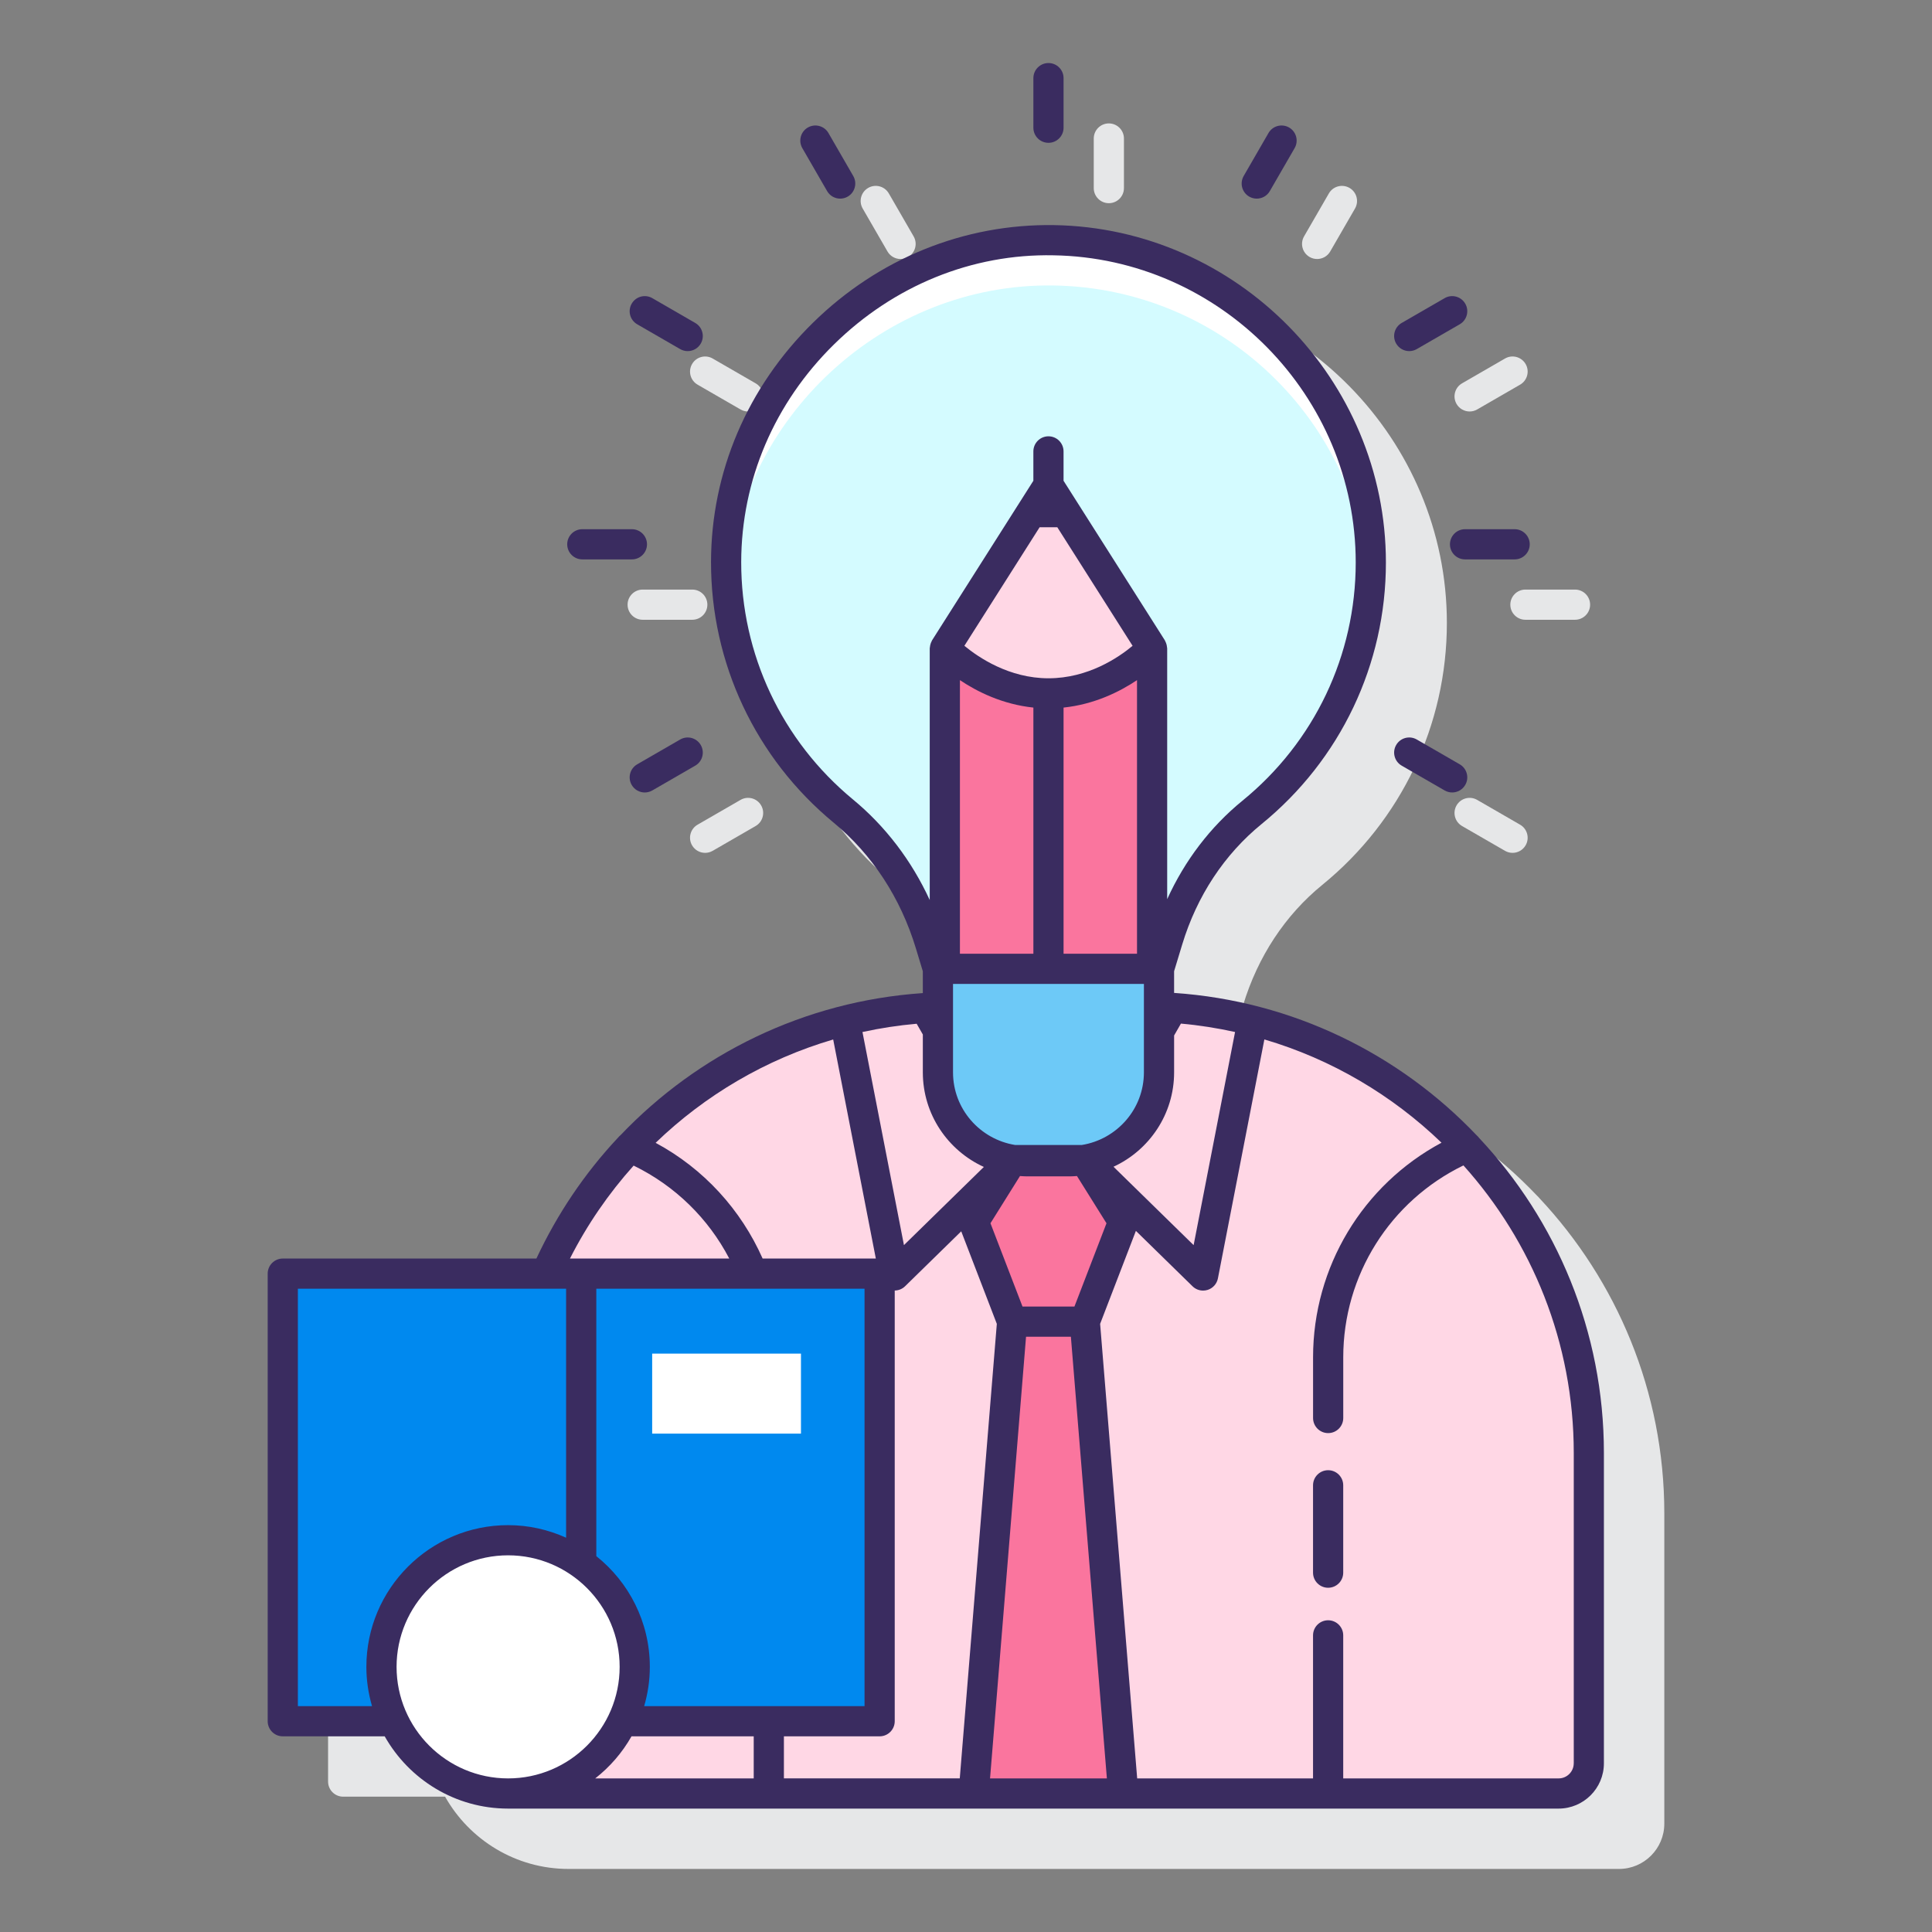 <svg id="Layer_1" enable-background="new 0 0 128 128" height="512" viewBox="0 0 128 128" width="512" xmlns="http://www.w3.org/2000/svg"><rect x="0" y="0" width="128" height="128" fill="#808080" stroke="none"/><path d="m101.975 79.365c-.043-.052-.085-.101-.136-.143-5.122-5.388-12.181-8.913-20.051-9.448v-1.298l.574-1.893c.97-3.2 2.783-5.952 5.244-7.958 5.245-4.275 8.253-10.603 8.253-17.358 0-12.153-9.883-22.198-22.031-22.391-5.961-.092-11.644 2.208-15.996 6.482-4.35 4.273-6.751 9.908-6.762 15.867-.012 6.718 2.956 13.027 8.144 17.31 2.543 2.1 4.42 4.97 5.43 8.301l.497 1.639v1.298c-7.87.535-14.928 4.06-20.051 9.448-.052.042-.094.091-.137.144-2.21 2.354-4.051 5.056-5.432 8.015h-16.785c-.552 0-1 .448-1 1v29.654c0 .552.448 1 1 1h6.752c1.613 2.854 4.671 4.788 8.176 4.788h69.601c1.654 0 3-1.346 3-3v-20.56c0-8.075-3.155-15.426-8.29-20.897z" fill="#e6e7e8"/><path d="m42.579 41.061h3.286c.552 0 1-.448 1-1s-.448-1-1-1h-3.286c-.552 0-1 .448-1 1s.448 1 1 1z" fill="#e6e7e8"/><path d="m100.063 40.061c0 .552.448 1 1 1h3.286c.552 0 1-.448 1-1s-.448-1-1-1h-3.286c-.552 0-1 .448-1 1z" fill="#e6e7e8"/><path d="m46.217 25.485 2.846 1.643c.157.091.33.134.499.134.346 0 .682-.179.867-.5.276-.478.112-1.09-.366-1.366l-2.846-1.643c-.479-.277-1.09-.112-1.366.366s-.113 1.089.366 1.366z" fill="#e6e7e8"/><path d="m96.866 54.727 2.845 1.643c.158.091.33.134.499.134.346 0 .682-.179.867-.5.276-.479.112-1.09-.366-1.366l-2.845-1.643c-.48-.277-1.09-.113-1.366.366-.276.478-.113 1.09.366 1.366z" fill="#e6e7e8"/><path d="m58.798 16.66c.186.321.521.5.867.5.169 0 .342-.043.499-.134.479-.276.642-.888.366-1.366l-1.643-2.845c-.277-.479-.889-.643-1.366-.366-.479.276-.642.888-.366 1.366z" fill="#e6e7e8"/><path d="m73.464 13.462c.552 0 1-.448 1-1v-3.286c0-.552-.448-1-1-1s-1 .448-1 1v3.286c0 .552.448 1 1 1z" fill="#e6e7e8"/><path d="m49.062 52.995-2.846 1.643c-.478.276-.642.888-.366 1.366.186.321.521.5.867.5.169 0 .341-.043.499-.134l2.846-1.643c.478-.276.642-.888.366-1.366-.276-.479-.887-.644-1.366-.366z" fill="#e6e7e8"/><path d="m97.367 27.262c.169 0 .342-.043.499-.134l2.845-1.643c.479-.276.642-.888.366-1.366-.277-.479-.889-.644-1.366-.366l-2.845 1.643c-.479.276-.642.888-.366 1.366.185.32.521.5.867.5z" fill="#e6e7e8"/><path d="m86.764 17.026c.158.091.33.134.499.134.346 0 .682-.179.867-.5l1.643-2.845c.276-.479.112-1.09-.366-1.366-.48-.276-1.09-.112-1.366.366l-1.643 2.845c-.277.478-.112 1.089.366 1.366z" fill="#e6e7e8"/><path d="m75.695 66.695h-12.462c-12.103 0-22.501 7.275-27.077 17.687h22.123v29.654h-17.047c-1.349 2.828-4.226 4.788-7.568 4.788h69.601c1.105 0 2-.895 2-2v-20.56c-.001-16.331-13.239-29.569-29.57-29.569z" fill="#ffd7e5"/><path d="m71.871 87.563h-4.814l-2.549-6.626 2.549-4.078h4.814l2.549 4.078z" fill="#fa759e"/><path d="m74.42 118.824h-9.912l2.549-31.261h4.814z" fill="#fa759e"/><path d="m90.82 37.268c0-11.679-9.375-21.169-21.01-21.354-11.746-.187-21.682 9.567-21.703 21.314-.012 6.647 3.014 12.584 7.766 16.508 2.76 2.279 4.725 5.376 5.763 8.801l.501 1.652h14.653l.578-1.906c1.001-3.302 2.907-6.281 5.581-8.461 4.803-3.915 7.871-9.874 7.871-16.554z" fill="#d4fbff"/><path d="m69.811 18.914c11.173.178 20.237 8.943 20.941 19.981.041-.538.069-1.079.069-1.627 0-11.679-9.375-21.169-21.01-21.354-11.746-.187-21.682 9.567-21.703 21.314-.001.522.023 1.038.059 1.551.795-11.088 10.385-20.044 21.644-19.865z" fill="#fff"/><path d="m69.464 32.143-6.866 10.814v21.232h13.732v-21.232z" fill="#fa759e"/><path d="m62.598 42.957s2.763 2.98 6.866 2.98 6.866-2.98 6.866-2.98l-6.866-10.814z" fill="#ffd7e5"/><path d="m70.895 76.938h-2.861c-3.255 0-5.893-2.638-5.893-5.893v-6.855h14.648v6.855c-.001 3.254-2.64 5.893-5.894 5.893z" fill="#6dc9f7"/><path d="m18.736 84.382v29.654h7.359c-.521-1.093-.821-2.31-.821-3.602 0-4.633 3.756-8.39 8.39-8.39s8.39 3.756 8.39 8.39c0 1.291-.3 2.509-.821 3.602h17.047v-29.654z" fill="#0089ef"/><path d="m43.208 89.681h9.858v5.3h-9.858z" fill="#fff"/><circle cx="33.663" cy="110.434" fill="#fff" r="8.39"/><g fill="#3a2c60"><path d="m97.987 75.383c-.046-.059-.091-.114-.148-.16-5.122-5.385-12.182-8.905-20.052-9.44v-1.436l.538-1.774c.972-3.207 2.789-5.965 5.256-7.976 5.236-4.268 8.239-10.584 8.239-17.329 0-12.133-9.866-22.161-21.994-22.354-5.944-.09-11.624 2.204-15.969 6.472-4.342 4.266-6.74 9.892-6.75 15.84-.012 6.706 2.951 13.005 8.129 17.281 2.549 2.104 4.431 4.981 5.442 8.32l.461 1.52v1.448c-7.857.535-14.906 4.038-20.025 9.411-.064.049-.117.104-.169.168-2.205 2.35-4.028 5.055-5.407 8.008h-16.803c-.552 0-1 .448-1 1v29.654c0 .552.448 1 1 1h6.752c1.613 2.854 4.67 4.788 8.175 4.788h69.601c1.654 0 3-1.346 3-3v-20.56c.001-8.071-3.148-15.414-8.276-20.881zm-26.803 11.18h-3.44l-2.123-5.519 1.956-3.129c.152.01.303.023.457.023h2.861c.154 0 .305-.013.457-.023l1.956 3.129zm-31.677 16.535v-17.716h17.771v27.654h-14.6c.239-.827.375-1.698.375-2.602 0-2.968-1.389-5.615-3.546-7.336zm21.224-35.272.409.711v2.507c0 2.784 1.662 5.182 4.043 6.269l-5.294 5.179-2.748-14.118c1.173-.256 2.37-.441 3.59-.548zm8.147-32.895h1.171l4.988 7.856c-.927.772-2.948 2.151-5.573 2.151-2.606 0-4.638-1.381-5.571-2.153zm2.789 40.928h-4.406c-2.33-.373-4.121-2.381-4.121-4.815v-5.855h12.647v5.855c.001 2.434-1.79 4.442-4.12 4.815zm-3.203-28.98v16.31h-4.866v-18.128c1.15.771 2.823 1.603 4.866 1.818zm6.866-1.818v18.128h-4.866v-16.31c2.043-.215 3.716-1.047 4.866-1.818zm-17.304 38.321h-7.5c-1.432-3.229-3.891-5.947-7.089-7.667 3.273-3.154 7.29-5.532 11.764-6.846zm.252 31.654c.552 0 1-.448 1-1v-28.535c.252-.004.498-.1.684-.282l3.722-3.641 2.358 6.131-2.455 30.114h-11.651v-2.788h6.342zm15.495-37.736c2.366-1.093 4.015-3.482 4.015-6.255v-2.442l.452-.787c1.219.108 2.415.3 3.586.557l-2.745 14.12zm-17.263-24.335c-4.716-3.894-7.414-9.629-7.403-15.735.01-5.41 2.195-10.53 6.152-14.417 3.959-3.89 9.139-6.008 14.535-5.898 11.043.175 20.026 9.306 20.026 20.353 0 6.141-2.735 11.892-7.503 15.779-2.129 1.736-3.822 3.963-4.988 6.524v-16.614c0-.008-.003-.015-.003-.022 0-.023-.008-.044-.01-.067-.008-.093-.029-.183-.063-.27-.013-.032-.026-.062-.042-.094-.014-.027-.021-.057-.038-.083l-6.71-10.569v-1.946c0-.552-.448-1-1-1s-1 .448-1 1v1.946l-6.71 10.569c-.016.026-.024.056-.038.083-.016.031-.03.061-.042.094-.034.087-.055.177-.063.27-.002.023-.009.044-.01.067 0 .007-.003.014-.003.022v16.672c-1.201-2.609-2.928-4.881-5.087-6.664zm-14.53 24.259c2.768 1.349 4.961 3.522 6.335 6.158h-10.554c1.137-2.239 2.558-4.306 4.219-6.158zm-22.245 35.812v-27.654h17.771v16.495c-1.175-.53-2.474-.832-3.844-.832-5.177 0-9.389 4.212-9.389 9.39 0 .903.135 1.774.375 2.602h-4.913zm6.539-2.602c0-4.075 3.315-7.39 7.389-7.39 4.075 0 7.39 3.315 7.39 7.39s-3.315 7.39-7.39 7.39c-4.074 0-7.389-3.315-7.389-7.39zm15.565 4.602h8.097v2.788h-10.5c.972-.762 1.792-1.707 2.403-2.788zm23.754 2.788 2.385-29.261h2.971l2.385 29.261zm38.671-1c0 .551-.449 1-1 1h-14.272v-9.477c0-.552-.448-1-1-1s-1 .448-1 1v9.477h-11.651l-2.455-30.114 2.37-6.161 3.753 3.671c.189.186.442.285.699.285.1 0 .2-.015.298-.045.351-.109.614-.403.684-.764l3.078-15.831c4.462 1.316 8.47 3.696 11.736 6.842-5.211 2.795-8.51 8.225-8.51 14.221v4.019c0 .552.448 1 1 1s1-.448 1-1v-4.019c0-5.444 3.105-10.355 7.963-12.716 4.54 5.058 7.309 11.736 7.309 19.052v20.56z"/><path d="m87.992 97.405c-.552 0-1 .448-1 1v5.788c0 .552.448 1 1 1s1-.448 1-1v-5.788c0-.552-.447-1-1-1z"/><path d="m38.579 37.061h3.286c.552 0 1-.448 1-1s-.448-1-1-1h-3.286c-.552 0-1 .448-1 1s.448 1 1 1z"/><path d="m96.063 36.061c0 .552.448 1 1 1h3.286c.552 0 1-.448 1-1s-.448-1-1-1h-3.286c-.552 0-1 .448-1 1z"/><path d="m42.217 21.485 2.845 1.643c.157.091.33.134.499.134.346 0 .682-.179.867-.5.276-.478.112-1.09-.366-1.366l-2.845-1.643c-.479-.277-1.09-.112-1.366.366s-.113 1.09.366 1.366z"/><path d="m96.711 50.637-2.846-1.643c-.48-.277-1.09-.113-1.366.366s-.112 1.09.366 1.366l2.846 1.643c.158.091.33.134.499.134.346 0 .682-.179.867-.5.276-.478.112-1.089-.366-1.366z"/><path d="m54.798 12.66c.186.321.521.5.867.5.169 0 .341-.043.499-.134.478-.276.642-.888.366-1.366l-1.643-2.846c-.276-.478-.887-.642-1.365-.366s-.642.888-.366 1.366z"/><path d="m69.464 9.462c.552 0 1-.448 1-1v-3.286c0-.552-.448-1-1-1s-1 .448-1 1v3.286c0 .552.448 1 1 1z"/><path d="m45.062 48.995-2.845 1.643c-.479.276-.642.888-.366 1.366.186.321.521.5.867.5.169 0 .341-.043.499-.134l2.845-1.643c.479-.276.642-.888.366-1.366-.277-.479-.886-.644-1.366-.366z"/><path d="m93.366 23.262c.169 0 .342-.043.499-.134l2.846-1.643c.479-.276.642-.888.366-1.366-.277-.479-.889-.644-1.366-.366l-2.846 1.643c-.479.276-.642.888-.366 1.366.186.321.522.5.867.5z"/><path d="m82.763 13.026c.158.091.33.134.499.134.346 0 .682-.179.867-.5l1.643-2.846c.276-.478.112-1.09-.366-1.366-.479-.276-1.09-.112-1.366.366l-1.643 2.846c-.276.478-.112 1.09.366 1.366z"/></g></svg>